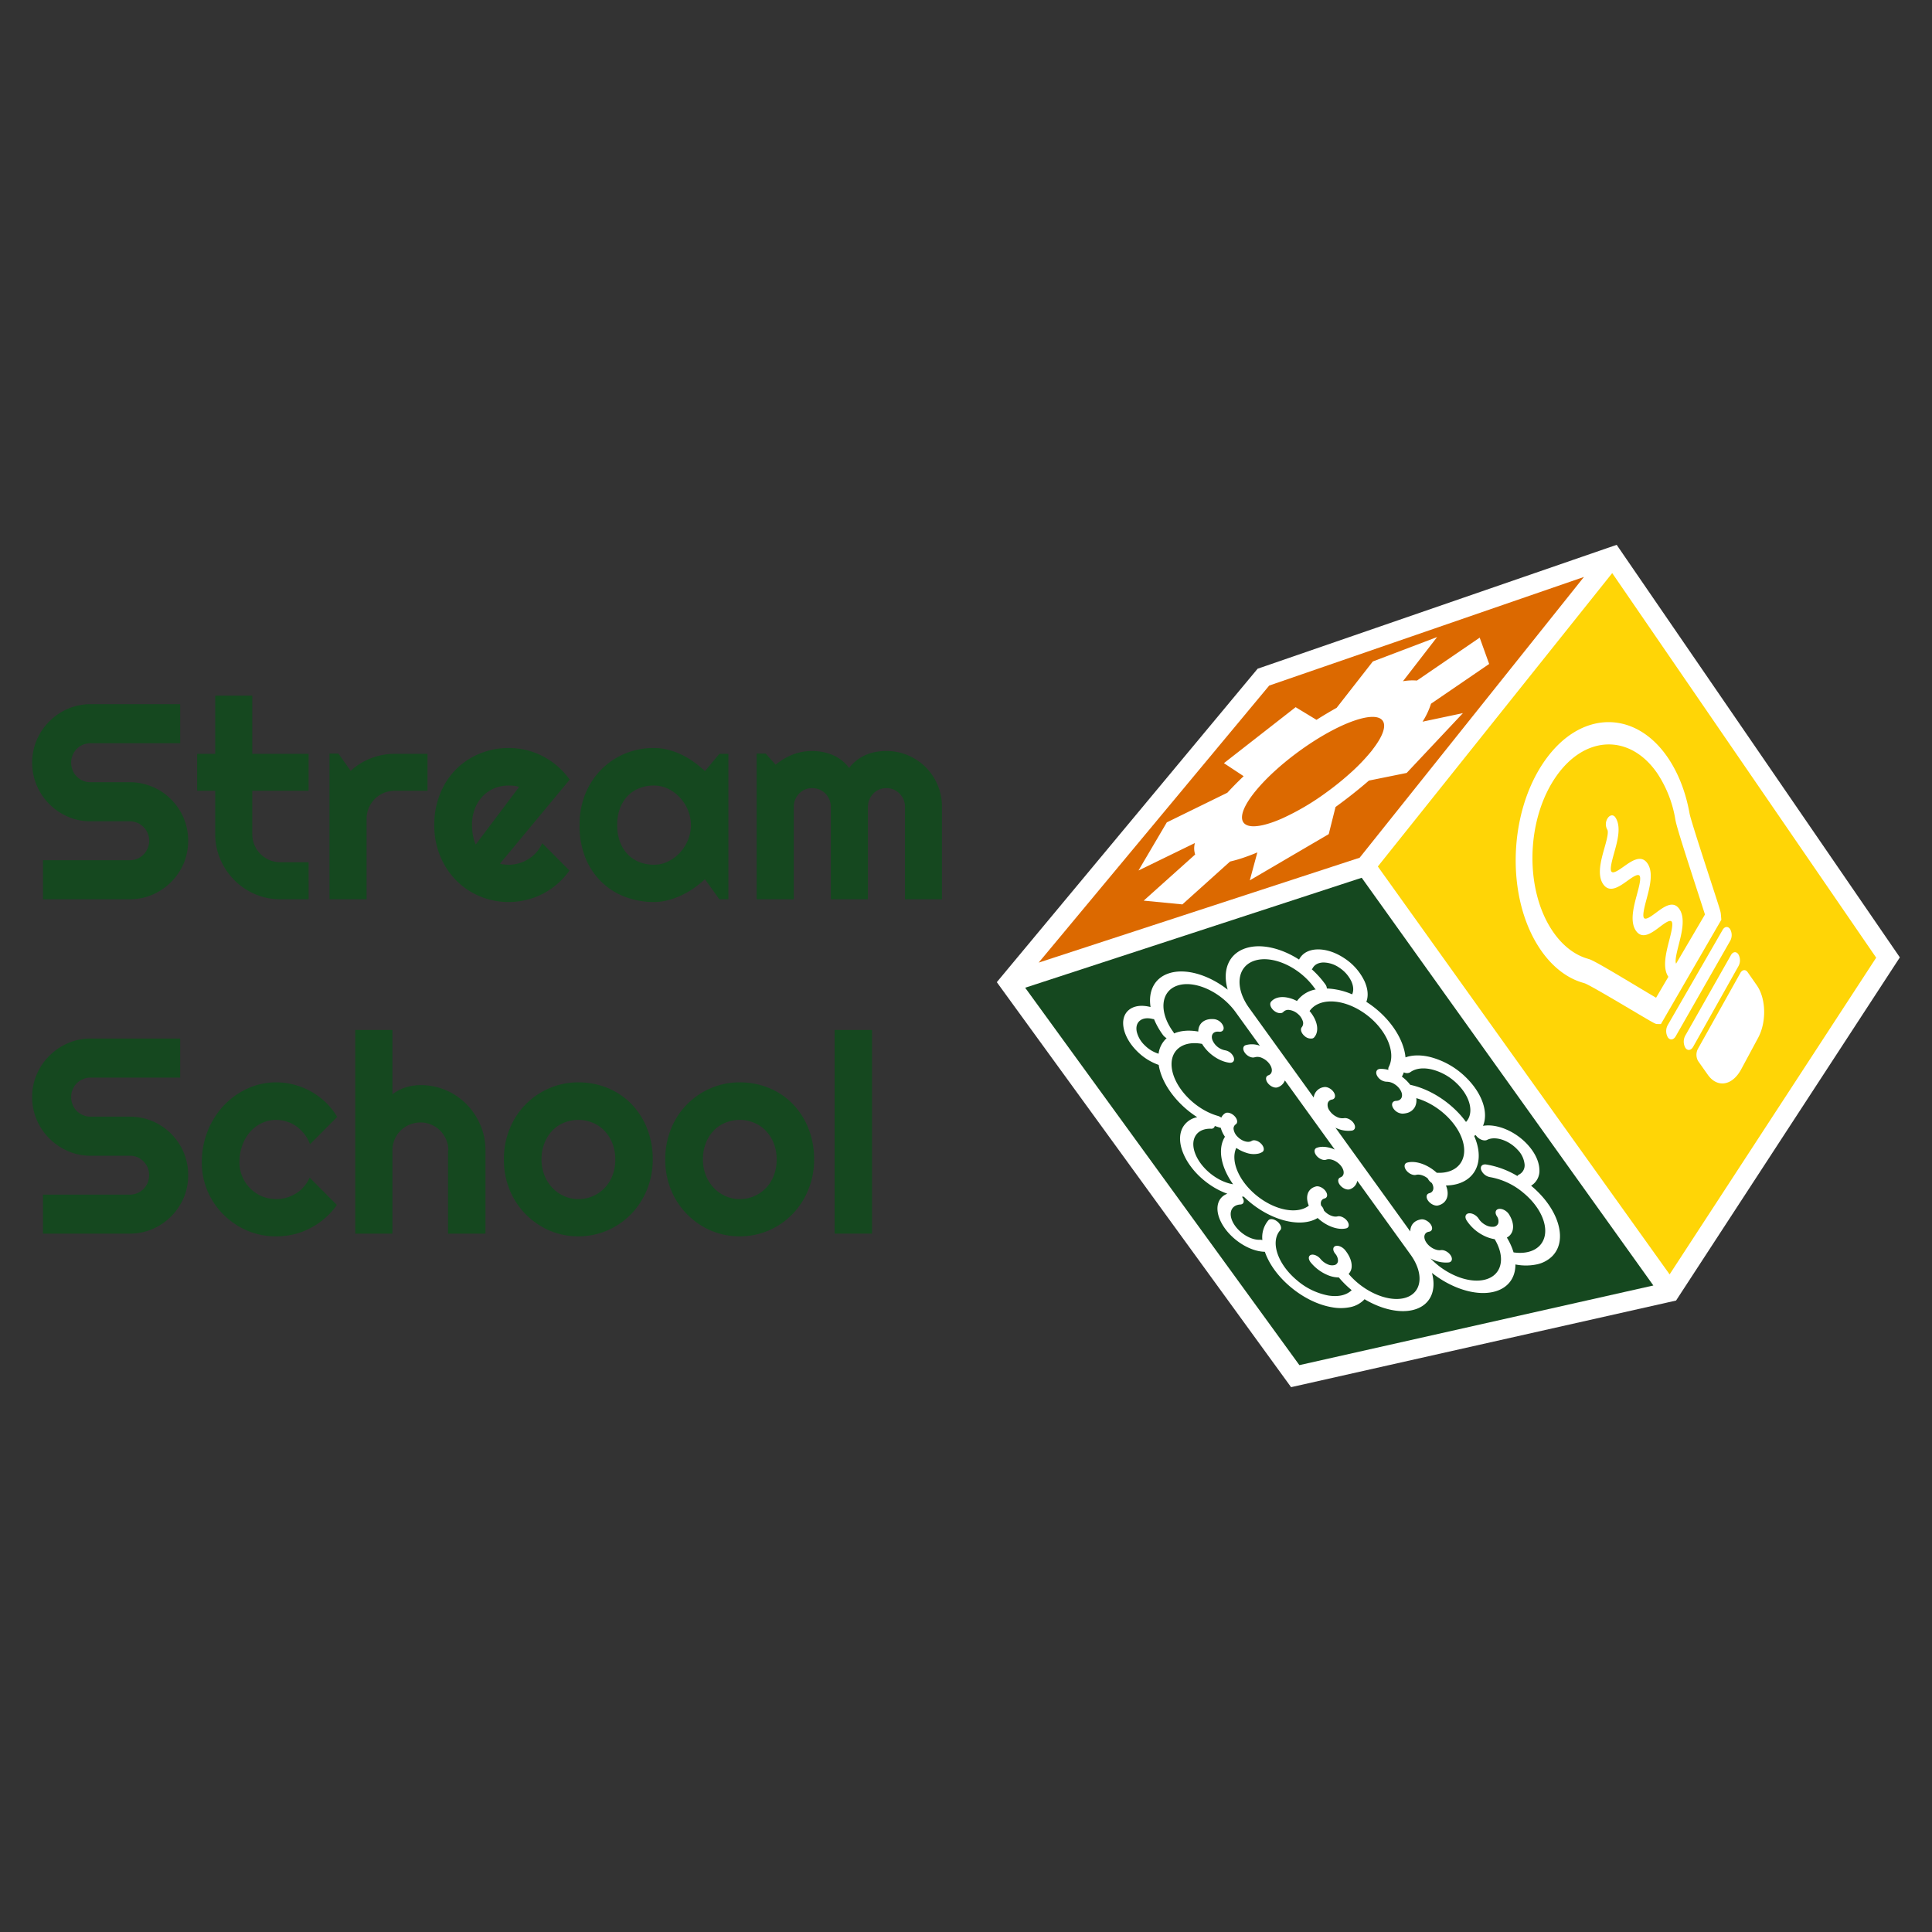 <svg id="Шар_1" data-name="Шар 1" xmlns="http://www.w3.org/2000/svg" width="1080" height="1080" viewBox="0 0 1080 1080">
  <rect x="0" y="0" width="1080" height="1080" fill="#333333" stroke="none"/>
  <defs>
    <style>
      .cls-1 {
        fill: #15481f;
      }

      .cls-2 {
        fill: #ffd506;
      }

      .cls-3 {
        fill: #dc6900;
      }

      .cls-4 {
        fill: #fff;
      }
    </style>
  </defs>
  <g id="_1" data-name="1">
    <g>
      <g>
        <g>
          <path class="cls-1" d="M102.67,457.265a33.217,33.217,0,0,0-7.039-10.424,31.658,31.658,0,0,0-10.379-6.993A32.138,32.138,0,0,0,72.482,437.274h-21.84a11.082,11.082,0,0,1-4.242-.811,11.523,11.523,0,0,1-3.475-2.347,10.186,10.186,0,0,1-2.301-3.475,11.54,11.54,0,0,1-.857-4.288,11.167,11.167,0,0,1,.857-4.285,10.605,10.605,0,0,1,2.301-3.475,11.397,11.397,0,0,1,3.475-2.302,11.083,11.083,0,0,1,4.242-.813H100.73V393.639H50.642a31.509,31.509,0,0,0-12.68,2.574A33.286,33.286,0,0,0,20.544,413.63a32.768,32.768,0,0,0,0,25.451,33.185,33.185,0,0,0,17.418,17.461,31.509,31.509,0,0,0,12.68,2.573h21.84A10.873,10.873,0,0,1,80.198,462.273a10.884,10.884,0,0,1,0,15.432,10.396,10.396,0,0,1-7.716,3.16H24.019v21.839H72.482a32.137,32.137,0,0,0,12.77-2.571,34.048,34.048,0,0,0,10.379-7.04,33.521,33.521,0,0,0,7.039-10.378,33.305,33.305,0,0,0,0-25.451Z"/>
          <path class="cls-1" d="M172.523,442.057V421.39H141.026V388.856H120.314v32.534h-10.108V442.057h10.108v24.186a34.755,34.755,0,0,0,2.888,14.17,36.732,36.732,0,0,0,19.404,19.449,35.644,35.644,0,0,0,14.169,2.842h15.749V481.993h-15.749a15.726,15.726,0,0,1-6.182-1.218,16.888,16.888,0,0,1-5.009-3.384,16.488,16.488,0,0,1-3.339-5.008,15.364,15.364,0,0,1-1.218-6.138v-24.186Z"/>
          <path class="cls-1" d="M220.67,421.39a36.217,36.217,0,0,0-13.267,2.483,35.309,35.309,0,0,0-11.371,7.04l-6.859-9.657h-5.009v81.448h20.757V457.807a15.672,15.672,0,0,1,1.218-6.136,15.62,15.62,0,0,1,8.348-8.395,15.765,15.765,0,0,1,6.182-1.218h18.32V421.39Z"/>
          <path class="cls-1" d="M299.954,476.352a19.678,19.678,0,0,1-4.422,3.79,19.987,19.987,0,0,1-5.279,2.393,19.653,19.653,0,0,1-5.866.857,22.575,22.575,0,0,1-2.437-.134,9.403,9.403,0,0,1-2.437-.498l38.942-46.929a41.495,41.495,0,0,0-6.678-7.401,43.006,43.006,0,0,0-8.167-5.594,41.605,41.605,0,0,0-9.25-3.521,43.382,43.382,0,0,0-9.973-1.172,42.05,42.05,0,0,0-16.155,3.113,39.908,39.908,0,0,0-13.221,8.71,40.624,40.624,0,0,0-8.935,13.628,45.666,45.666,0,0,0-3.294,17.642,44.261,44.261,0,0,0,3.294,17.329,41.851,41.851,0,0,0,8.935,13.581,40.415,40.415,0,0,0,13.221,8.89,41.304,41.304,0,0,0,16.155,3.204,40.487,40.487,0,0,0,9.927-1.218,41,41,0,0,0,9.205-3.431,41.868,41.868,0,0,0,14.801-12.949l-15.207-15.298A19.236,19.236,0,0,1,299.954,476.352Zm-33.979-4.288a11.905,11.905,0,0,1-.993-2.437c-.226-.947-.451-1.895-.632-2.886a21.076,21.076,0,0,1-.361-2.889c-.09-.994-.135-1.851-.135-2.618a25.486,25.486,0,0,1,1.579-9.159,21.419,21.419,0,0,1,4.377-6.949,19.189,19.189,0,0,1,6.543-4.468,20.865,20.865,0,0,1,8.032-1.534c1.038,0,1.985.044,2.933.137a10.754,10.754,0,0,1,2.843.676Z"/>
          <path class="cls-1" d="M402.115,421.39l-8.032,9.657a62.571,62.571,0,0,0-6.227-5.099,44.71,44.71,0,0,0-6.949-4.107,40.767,40.767,0,0,0-7.536-2.752,32.67,32.67,0,0,0-7.806-.947,41.887,41.887,0,0,0-16.155,3.113,41.048,41.048,0,0,0-13.267,8.888,41.81,41.81,0,0,0-8.935,13.63,45.905,45.905,0,0,0-3.249,17.461,47.878,47.878,0,0,0,3.249,18.186,39.402,39.402,0,0,0,8.935,13.491,38.494,38.494,0,0,0,13.267,8.439,45.418,45.418,0,0,0,16.155,2.889,32.074,32.074,0,0,0,7.762-.994,43.602,43.602,0,0,0,7.49-2.708,46.817,46.817,0,0,0,6.994-4.014,76.24,76.24,0,0,0,6.272-5.01l8.032,11.191h5.054v-81.314Zm-17.508,48.103a23.575,23.575,0,0,1-4.468,7.084,21.891,21.891,0,0,1-6.543,4.92,17.69,17.69,0,0,1-8.032,1.895,22.46,22.46,0,0,1-8.032-1.443,18.346,18.346,0,0,1-6.543-4.288,20.097,20.097,0,0,1-4.377-6.949,25.765,25.765,0,0,1-1.579-9.477,26.106,26.106,0,0,1,1.579-9.477,20.541,20.541,0,0,1,4.377-6.949,18.264,18.264,0,0,1,6.543-4.241,21.539,21.539,0,0,1,8.032-1.443,18.235,18.235,0,0,1,8.032,1.851,22.023,22.023,0,0,1,6.543,4.962,22.832,22.832,0,0,1,4.468,7.04,21.803,21.803,0,0,1,0,16.516Z"/>
          <path class="cls-1" d="M524.131,438.81a31.393,31.393,0,0,0-6.633-9.928,32.264,32.264,0,0,0-9.882-6.634,30.548,30.548,0,0,0-12.138-2.435,31.033,31.033,0,0,0-5.731.496,24.735,24.735,0,0,0-5.595,1.624,24.249,24.249,0,0,0-5.099,2.979,22.351,22.351,0,0,0-4.377,4.376,22.374,22.374,0,0,0-9.521-7.355,29.831,29.831,0,0,0-11.146-2.12,29.506,29.506,0,0,0-10.83,1.985,33.745,33.745,0,0,0-9.566,5.685l-5.595-6.227h-5.054v81.448h20.757V450.992a10.197,10.197,0,0,1,.812-4.061,11.039,11.039,0,0,1,2.211-3.338,9.889,9.889,0,0,1,7.265-3.025,10.927,10.927,0,0,1,4.016.769,11.358,11.358,0,0,1,3.384,2.256,11.034,11.034,0,0,1,2.211,3.338,10.198,10.198,0,0,1,.812,4.061v51.712h20.757V450.992a10.197,10.197,0,0,1,.812-4.061,11.039,11.039,0,0,1,2.211-3.338,10.224,10.224,0,0,1,3.249-2.256,10.751,10.751,0,0,1,4.016-.769,10.928,10.928,0,0,1,4.016.769,10.613,10.613,0,0,1,3.339,2.256,10.39,10.39,0,0,1,2.256,3.338,10.197,10.197,0,0,1,.812,4.061v51.712h20.667V450.992A30.592,30.592,0,0,0,524.131,438.81Z"/>
        </g>
        <g>
          <path class="cls-1" d="M102.67,644.169a32.884,32.884,0,0,0-17.418-17.417,32.886,32.886,0,0,0-12.77-2.527h-21.84a10.342,10.342,0,0,1-4.242-.857,10.614,10.614,0,0,1-3.475-2.302,10.349,10.349,0,0,1-2.301-3.519,11.178,11.178,0,0,1-.857-4.288,10.954,10.954,0,0,1,.857-4.241,10.462,10.462,0,0,1,5.776-5.775,10.342,10.342,0,0,1,4.242-.857H100.73V580.544H50.642a30.851,30.851,0,0,0-12.68,2.618,32.987,32.987,0,0,0-10.379,7.04,32.484,32.484,0,0,0-7.039,10.38,31.37,31.37,0,0,0-2.572,12.678,31.762,31.762,0,0,0,2.572,12.726,32.245,32.245,0,0,0,7.039,10.424,33.06,33.06,0,0,0,10.379,7.04,30.849,30.849,0,0,0,12.68,2.615h21.84a10.396,10.396,0,0,1,7.716,3.16,10.796,10.796,0,0,1,2.347,3.428,11.602,11.602,0,0,1,0,8.529,11.524,11.524,0,0,1-2.347,3.475,10.427,10.427,0,0,1-3.429,2.302,10.555,10.555,0,0,1-4.287.857H24.019v21.793H72.482a32.137,32.137,0,0,0,12.77-2.571,33.307,33.307,0,0,0,17.418-17.417,32.13,32.13,0,0,0,2.527-12.68A32.9,32.9,0,0,0,102.67,644.169Z"/>
          <path class="cls-1" d="M169.951,663.257a17.956,17.956,0,0,1-4.422,3.836,21.498,21.498,0,0,1-5.279,2.391,20.83,20.83,0,0,1-5.821.813,20.233,20.233,0,0,1-14.575-6.002,20.305,20.305,0,0,1-4.377-6.542,19.758,19.758,0,0,1-1.624-7.987,27.118,27.118,0,0,1,1.624-9.567,22.771,22.771,0,0,1,4.377-7.491,19.405,19.405,0,0,1,6.543-4.918,18.635,18.635,0,0,1,8.032-1.76,19.1,19.1,0,0,1,5.911.947,18.624,18.624,0,0,1,5.37,2.664,21.438,21.438,0,0,1,7.581,10.016l15.207-15.298a40.117,40.117,0,0,0-6.498-8.212,42.283,42.283,0,0,0-8.213-6.046,41.203,41.203,0,0,0-9.386-3.746,39.035,39.035,0,0,0-9.972-1.309,38.08,38.08,0,0,0-16.2,3.519,42.477,42.477,0,0,0-13.221,9.523,44.704,44.704,0,0,0-8.935,14.214,46.571,46.571,0,0,0-3.249,17.464,40.503,40.503,0,0,0,3.249,16.153,41.31,41.31,0,0,0,8.935,13.132,42.877,42.877,0,0,0,13.221,8.89A41.527,41.527,0,0,0,154.428,691.144a42.998,42.998,0,0,0,9.927-1.174,38.66,38.66,0,0,0,9.16-3.475,39.415,39.415,0,0,0,8.167-5.55,41.102,41.102,0,0,0,6.633-7.355l-15.207-15.298A19.7,19.7,0,0,1,169.951,663.257Z"/>
          <path class="cls-1" d="M268.547,628.918a37.038,37.038,0,0,0-7.761-11.642,35.921,35.921,0,0,0-11.552-7.85,35.234,35.234,0,0,0-14.124-2.845,28.92,28.92,0,0,0-8.077,1.174,24.436,24.436,0,0,0-7.671,3.97V575.762H198.605V689.609h20.757V643.087a15.251,15.251,0,0,1,1.218-6.048,15.355,15.355,0,0,1,8.348-8.348,15.925,15.925,0,0,1,6.182-1.216,14.888,14.888,0,0,1,6.001,1.216,16.301,16.301,0,0,1,4.964,3.34,16.488,16.488,0,0,1,3.339,5.008,15.251,15.251,0,0,1,1.218,6.048h-.181v46.521H271.39V643.087A35.638,35.638,0,0,0,268.547,628.918Z"/>
          <path class="cls-1" d="M361.593,630.498a41.692,41.692,0,0,0-8.889-13.628,39.321,39.321,0,0,0-13.221-8.754,42.758,42.758,0,0,0-16.2-3.069,39.989,39.989,0,0,0-16.2,3.294,41.143,41.143,0,0,0-22.156,22.652,44.858,44.858,0,0,0-3.249,17.193,44.27,44.27,0,0,0,3.249,17.012,41.851,41.851,0,0,0,8.935,13.581,42.633,42.633,0,0,0,13.221,9.071,41.482,41.482,0,0,0,32.399,0,41.602,41.602,0,0,0,13.221-9.071,42.477,42.477,0,0,0,8.889-13.581,44.295,44.295,0,0,0,3.294-17.012A46.264,46.264,0,0,0,361.593,630.498Zm-19.268,26.713a20.23,20.23,0,0,1-4.467,6.993,20.033,20.033,0,0,1-14.575,6.092,18.633,18.633,0,0,1-8.032-1.714,19.891,19.891,0,0,1-6.543-4.649,21.856,21.856,0,0,1-4.377-6.993,23.411,23.411,0,0,1-1.624-8.754,24.632,24.632,0,0,1,1.624-9.115,21.396,21.396,0,0,1,4.377-6.996,18.789,18.789,0,0,1,6.543-4.466,21.094,21.094,0,0,1,16.019,0,18.967,18.967,0,0,1,6.588,4.466,21.608,21.608,0,0,1,4.467,6.996A24.626,24.626,0,0,1,343.95,648.186,24.154,24.154,0,0,1,342.325,657.211Z"/>
          <path class="cls-1" d="M451.797,630.498a41.687,41.687,0,0,0-8.889-13.628,39.321,39.321,0,0,0-13.221-8.754,42.758,42.758,0,0,0-16.2-3.069,39.986,39.986,0,0,0-16.199,3.294,41.142,41.142,0,0,0-22.156,22.652,44.858,44.858,0,0,0-3.249,17.193,44.27,44.27,0,0,0,3.249,17.012,41.851,41.851,0,0,0,8.935,13.581,42.631,42.631,0,0,0,13.222,9.071,41.481,41.481,0,0,0,32.399,0,41.602,41.602,0,0,0,13.221-9.071,42.473,42.473,0,0,0,8.889-13.581,44.29,44.29,0,0,0,3.294-17.012A46.259,46.259,0,0,0,451.797,630.498ZM432.529,657.211a20.235,20.235,0,0,1-4.468,6.993,20.033,20.033,0,0,1-14.575,6.092,18.631,18.631,0,0,1-8.032-1.714,19.891,19.891,0,0,1-6.543-4.649,21.856,21.856,0,0,1-4.377-6.993,23.389,23.389,0,0,1-1.579-8.754,24.629,24.629,0,0,1,1.579-9.115,21.396,21.396,0,0,1,4.377-6.996,18.79,18.79,0,0,1,6.543-4.466,20.731,20.731,0,0,1,8.032-1.58,20.507,20.507,0,0,1,7.987,1.58,18.967,18.967,0,0,1,6.588,4.466,21.613,21.613,0,0,1,4.468,6.996,24.632,24.632,0,0,1,1.624,9.115A24.16,24.16,0,0,1,432.529,657.211Z"/>
          <path class="cls-1" d="M466.553,575.762V689.609h20.938V575.762Z"/>
        </g>
      </g>
      <g>
        <polygon class="cls-1" points="933.536 722.136 724.043 769.278 564.188 549.268 763.323 484.192 933.536 722.136"/>
        <polygon class="cls-2" points="933.536 722.136 1055.41 535.266 901.576 311.132 763.323 484.192 933.536 722.136"/>
        <polygon class="cls-3" points="564.188 549.268 706.258 378.527 901.576 311.132 763.323 484.192 564.188 549.268"/>
        <path class="cls-4" d="M908.408,311.385l-4.67-6.82-5.46,1.88-195.27,67.38-142.04,170.71-3.74,4.5,4.86,6.7,159.63,219.7,209.47-47.13,5.74-1.29,3.27-5.02,121.83-186.81Zm-198.9,71.84,175.93-60.71L760.048,479.475,580.627,538.105Zm16.86,379.89-153.29-210.97,188.12-61.47,163.04,227.92Zm206.96-50.72L770.218,484.375l131.02-164.01,147.56,214.98Z"/>
        <path class="cls-4" d="M799.95,393.378l32.502-22.217-5.294-14.714-35.08,23.99a30.707,30.707,0,0,0-7.794.372l-.021.004,19.094-24.704-35.932,13.652-20.239,25.915-.006.003c-3.717,2.075-7.489,4.337-11.255,6.708l-11.658-7.068-40.089,31.291,11.033,7.286c-3.228,3.066-6.294,6.163-9.121,9.239l-.004.005-33.836,16.569-15.839,26.906,31.547-15.355a11.151,11.151,0,0,0,.144,6.41l.001.002-28.769,25.788,21.623,2.103,26.645-23.958 0-0c2.083-.477,4.362-1.11,6.778-1.909,2.74-.906,5.572-1.963,8.485-3.2l-4.227,15.619,44.133-25.84,3.797-15.16c6.474-4.697,12.798-9.674,18.669-14.767l21.11-4.275,31.431-33.428L795.21,403.424A42.798,42.798,0,0,0,799.95,393.378Zm-45.651,39.256A157.671,157.671,0,0,1,741.444,442.962a138.82,138.82,0,0,1-24.907,14.638c-2.105.913-4.11,1.702-6.069,2.358-17.729,5.927-21.406-2.179-8.466-17.925,12.855-15.642,37.355-33.081,55-39.165,17.255-5.95,21.889,1.009,10.513,15.827-.3.454-.725.98-1.118,1.466A107.653,107.653,0,0,1,754.299,432.634Z"/>
        <path class="cls-4" d="M853.988,639.899c-7.03-7.705-17.406-11.874-24.984-10.546,3.153-7.355-.346-18.21-9.649-27.201a44.288,44.288,0,0,0-20.011-11.304c-5.158-1.232-9.855-1.13-13.658.23-.977-10.437-8.965-22.554-21.285-30.654-.203-.133-.407-.258-.61-.388,1.249-3.259.901-7.312-1.034-11.58a31.482,31.482,0,0,0-11.118-12.699c-4.969-3.35-10.353-5.135-15.154-5.031-4.785.103-8.412,2.072-10.222,5.534-.026.049-.044.101-.066.152-9.974-6.418-21.297-9.139-29.858-6.342-9.659,3.156-13.154,12.477-10.062,23.162-10.563-8.272-23.47-12.204-32.837-9.143-8.167,2.669-11.667,10.018-10.268,18.854-.069-.02-.137-.043-.206-.061-4.854-1.215-9.065-.634-11.859,1.63-2.785,2.255-3.832,5.912-2.956,10.294.874,4.374,3.559,8.956,7.564,12.912a31.878,31.878,0,0,0,12.015,7.575c.027.174.047.345.077.52,1.855,10.615,10.534,21.723,21.446,28.713a11.641,11.641,0,0,0-8.139,5.81c-2.207,4.122-1.893,9.666.873,15.615,4.434,9.539,14.214,17.887,24.111,21.341-5.888,2.202-7.358,9.014-3.054,16.741,4.868,8.739,15.421,15.584,24.02,15.719,2.406,6.994,7.569,14.03,14.575,19.853,7.074,5.879,15.205,9.842,22.917,11.156a26.564,26.564,0,0,0,10.345-.08,15.049,15.049,0,0,0,7.698-4.191,1.602,1.602,0,0,0,.178-.227c8.965,5.338,18.872,7.877,26.72,6.111,9.855-2.218,13.766-10.61,10.967-20.805,10.631,8.407,24.004,12.936,34.164,10.65,8.217-1.849,12.532-7.747,12.503-15.39.145.037.29.069.436.093a29.966,29.966,0,0,0,11.545-.129,17.458,17.458,0,0,0,8.356-4.333c4.462-4.304,5.718-10.821,3.511-18.347-2.266-7.728-7.867-15.303-15.084-21.303a9.702,9.702,0,0,0,4.622-9.236C860.317,649.154,857.998,644.294,853.988,639.899Zm-53.459-42.045a30.879,30.879,0,0,1,13.905,7.87c7.643,7.39,9.658,16.586,5.073,21.449-7.325-10.04-19.26-18.215-31.171-20.749a23.773,23.773,0,0,0-4.711-4.607,1.873,1.873,0,0,0,.239-.348,15.767,15.767,0,0,0,.891-2.035,3.679,3.679,0,0,0,3.553-.028C791.258,597.222,795.596,596.668,800.529,597.855Zm-66.809-56.548c1.084-2.054,3.247-3.217,6.096-3.272a16.009,16.009,0,0,1,8.998,3.001,18.733,18.733,0,0,1,6.595,7.533c1.231,2.711,1.376,5.272.447,7.274a39.512,39.512,0,0,0-14.123-3.273,4.312,4.312,0,0,0-.888-2.346,52.696,52.696,0,0,0-7.546-8.384A1.903,1.903,0,0,0,733.72,541.306Zm-98.279,35.36c-.517-2.61.113-4.784,1.777-6.12,1.668-1.339,4.174-1.678,7.059-.95a4.026,4.026,0,0,0,.831.121,42.33,42.33,0,0,0,4.943,8.771,6.765,6.765,0,0,0,2.087,1.868,14.185,14.185,0,0,0-4.491,8.678,18.694,18.694,0,0,1-7.702-4.669A15.504,15.504,0,0,1,635.442,576.666Zm33.238,69.488c-1.927-4.153-2.137-8.02-.586-10.888,1.555-2.878,4.697-4.41,8.851-4.309a1.891,1.891,0,0,0,2.133-1.538c.929.335,1.864.641,2.803.907a4.598,4.598,0,0,0,.533.118,16.144,16.144,0,0,0,2.345,5.007c-4.252,6.758-2.238,17.042,4.546,26.554C681.232,660.752,672.336,654.036,668.68,646.154ZM784.681,725.71c-9.333,2.132-22.599-3.881-30.789-13.599a6.108,6.108,0,0,0,1.702-4.24c.089-2.799-1.221-6.017-3.689-9.06-1.46-1.8-3.896-2.813-5.407-2.26-1.524.55-1.577,2.45-.121,4.245a6.145,6.145,0,0,1,1.579,3.869,2.539,2.539,0,0,1-1.761,2.461,5.769,5.769,0,0,1-4.058-.384,10.434,10.434,0,0,1-3.98-2.996c-1.451-1.787-3.867-2.799-5.354-2.251-1.504.543-1.548,2.427-.101,4.21a24.374,24.374,0,0,0,9.274,6.987,16.346,16.346,0,0,0,6.439,1.409,55.06,55.06,0,0,0,7.184,7.111c-2.923,2.858-7.599,3.908-13.229,2.96a37.583,37.583,0,0,1-17.233-8.369c-5.317-4.415-9.223-9.761-11.006-15.064-1.787-5.315-1.232-9.965,1.573-13.096.967-1.079.26-3.191-1.58-4.715-1.839-1.523-4.109-1.878-5.072-.795a14.662,14.662,0,0,0-3.379,11.091,4.021,4.021,0,0,0-1.33-.181c-5.217.257-11.894-3.934-14.906-9.349-3.015-5.421-1.256-10.079,3.956-10.378,1.78-.103,2.39-1.695,1.356-3.558a5.758,5.758,0,0,0-.545-.802c.096.005.194.014.29.018a2.859,2.859,0,0,0,.75-.068c1.094,1.07,2.247,2.117,3.467,3.128,11.038,9.141,24.125,13.036,33.312,10.711a16.582,16.582,0,0,0,4.554-1.881c4.75,4.46,11.248,6.963,15.953,5.792,1.654-.412,1.912-2.245.575-4.095-1.337-1.851-3.761-3.012-5.411-2.595-2.285.577-5.566-.88-7.619-3.297a5.05,5.05,0,0,0-1.532-2.685c-.582-1.936.09-3.571,1.907-4.04,1.646-.424,1.897-2.271.557-4.125-1.34-1.854-3.759-3.008-5.403-2.579-4.63,1.21-6.063,5.667-3.972,10.728-6.452,5.075-19.146,2.651-29.461-5.885-9.895-8.188-14.388-19.342-11.073-26.383a21.585,21.585,0,0,0,5.749,2.774,12.474,12.474,0,0,0,6.823.357,7.254,7.254,0,0,0,1.986-.866c1.293-.823,1.007-2.878-.642-4.59-1.648-1.711-4.026-2.423-5.32-1.599-1.922,1.234-5.479.162-7.931-2.385a7.436,7.436,0,0,1-2.131-3.924,2.82,2.82,0,0,1,1.148-2.947c1.282-.834.987-2.897-.66-4.607-1.647-1.709-4.015-2.413-5.296-1.576a5.875,5.875,0,0,0-2.118,2.413,6.163,6.163,0,0,0-1.918-.953c-12.284-3.461-23.738-15.065-25.619-25.943-1.78-10.294,5.612-16.412,16.809-14.303,3.182,5.335,9.379,9.765,15.225,10.515a3.107,3.107,0,0,0,1.281-.079c1.155-.345,1.675-1.469,1.188-2.922a6.364,6.364,0,0,0-4.797-3.93,9.528,9.528,0,0,1-7.169-5.873c-.966-2.866.68-4.902,3.674-4.532,2.009.246,3.113-1.115,2.467-3.043a6.346,6.346,0,0,0-4.81-3.935c-5.604-.676-9.169,2.258-9.197,6.892-5.146-.918-9.775-.551-13.51,1.052a5.373,5.373,0,0,0-.569-.984c-8.077-11.159-6.951-22.736,2.595-25.818,9.631-3.11,24.198,3.582,32.384,14.929l13.528,18.752a12.585,12.585,0,0,0-7.983-.303c-1.583.555-1.722,2.511-.314,4.371,1.409,1.86,3.852,2.919,5.421,2.372a5.843,5.843,0,0,1,4.167.424,10.184,10.184,0,0,1,3.97,3.136c2.109,2.785,1.883,5.712-.5,6.522-1.591.542-1.739,2.486-.333,4.343,1.378,1.818,3.738,2.883,5.333,2.422.034-.01.067-.02.1-.031a6.347,6.347,0,0,0,4.123-3.872l27.879,38.644c-3.594-1.564-7.257-2.011-10.067-.959-1.551.581-1.622,2.533-.161,4.36,1.462,1.827,3.911,2.842,5.46,2.265,2.326-.862,6.007.663,8.196,3.401,2.189,2.737,2.066,5.658-.269,6.509-1.56.569-1.639,2.509-.179,4.335,1.395,1.744,3.693,2.755,5.259,2.351.073-.019.145-.041.214-.066a6.173,6.173,0,0,0,4.152-4.723l29.723,41.2C796.513,712.439,794.778,723.404,784.681,725.71Zm67.573-74.841A5.764,5.764,0,0,1,849.049,656.635a1.917,1.917,0,0,0-.826.769,49.03,49.03,0,0,0-17.409-6.443c-2.173-.326-3.458.99-2.873,2.937a6.597,6.597,0,0,0,4.985,4.117,39.4,39.4,0,0,1,18.649,8.774c5.699,4.703,9.759,10.413,11.425,16.064,3.374,11.447-4.237,19.048-16.909,17.239a35.477,35.477,0,0,0-3.745-8.281,6.315,6.315,0,0,0,3.155-3.822c.794-2.639.094-5.902-1.974-9.186-1.224-1.943-3.743-3.294-5.624-3.017-1.869.274-2.409,2.071-1.188,4.009a4.912,4.912,0,0,1,.85,3.925,2.962,2.962,0,0,1-2.62,2.049,7.606,7.606,0,0,1-4.545-1.018,10.346,10.346,0,0,1-3.811-3.482c-1.218-1.93-3.713-3.272-5.569-2.999-1.859.268-2.369,2.053-1.153,3.977a24.162,24.162,0,0,0,8.88,8.118,20.804,20.804,0,0,0,6.785,2.348c6.353,10.567,3.989,20.47-5.797,22.705-9.091,2.077-21.654-3.144-30.062-11.955a17.256,17.256,0,0,0,10.2,2.243c.081-.012.159-.027.234-.045,1.619-.38,2.006-2.064.837-3.88-1.223-1.9-3.686-3.22-5.497-2.948-2.701.407-6.379-1.567-8.204-4.399-1.827-2.834-1.117-5.478,1.573-5.899,1.811-.272,2.281-2.053,1.055-3.958-1.227-1.906-3.687-3.219-5.493-2.933-3.915.622-6.02,3.264-6.014,6.766l-41.84-58.037a15.77,15.77,0,0,0,9.255,1.626c.08-.014.156-.032.23-.052,1.586-.433,1.939-2.174.758-4.007-1.236-1.919-3.682-3.209-5.461-2.881a6.953,6.953,0,0,1-4.38-.892,10.198,10.198,0,0,1-3.771-3.408,5.241,5.241,0,0,1-.964-3.935,2.836,2.836,0,0,1,2.411-2.165c1.775-.333,2.21-2.169.97-4.093-1.24-1.925-3.684-3.208-5.457-2.866a6.629,6.629,0,0,0-5.609,5.076c-.057.244-.098.495-.131.748l-36.083-50.052c-8.21-11.388-6.885-23.25,3.045-26.457,10.02-3.235,25.018,3.546,33.341,15.13a6.56,6.56,0,0,0,.833.945,16.632,16.632,0,0,0-10.493,6.488,18.918,18.918,0,0,0-6.345-2.088c-3.509-.444-6.394.429-8.125,2.457-1.021,1.197-.311,3.438,1.585,5.009,1.896,1.57,4.265,1.876,5.294.685a3.784,3.784,0,0,1,3.483-1.041,9.029,9.029,0,0,1,4.472,2.071,8.749,8.749,0,0,1,2.831,3.971,3.583,3.583,0,0,1-.475,3.534c-1.035,1.188-.332,3.427,1.571,5.003a5.093,5.093,0,0,0,4.368,1.308,2.039,2.039,0,0,0,.964-.599c3.054-3.475,1.823-9.573-2.585-14.71,5.05-7.275,17.864-7.215,29.65.548,12.57,8.278,19.123,22.111,14.6,30.742a2.421,2.421,0,0,0-.173,1.616,15.37,15.37,0,0,0-4.593-.569c-1.978.079-2.781,1.742-1.799,3.72a6.408,6.408,0,0,0,5.356,3.454,8.169,8.169,0,0,1,4.576,1.437,9.738,9.738,0,0,1,3.455,3.74c1.465,2.957.241,5.439-2.72,5.53-1.981.064-2.788,1.71-1.81,3.679a6.446,6.446,0,0,0,5.351,3.46,10.834,10.834,0,0,0,2.544-.362,6.885,6.885,0,0,0,4.537-3.56,8.106,8.106,0,0,0,.673-4.737c11.582,3.244,22.754,13.261,25.934,23.819,3.294,10.936-3.171,18.533-14.49,17.89-4.911-4.509-11.603-6.967-16.468-5.695-1.717.449-2.002,2.346-.64,4.239,1.362,1.892,3.857,3.066,5.577,2.623,1.905-.491,4.457.351,6.483,1.971a6.443,6.443,0,0,0,2.284,2.575c1.562,2.62,1.009,5.107-1.387,5.712-1.724.435-2.018,2.319-.659,4.208,1.359,1.889,3.859,3.071,5.586,2.64,4.943-1.231,6.557-5.883,4.378-11.168a25.016,25.016,0,0,0,5.808-.718c9.959-2.521,14.906-11.37,11.383-23.127a33.572,33.572,0,0,0-1.451-3.893,2.307,2.307,0,0,0,.67-.314c.069-.049.132-.103.2-.153a6.14,6.14,0,0,0,.639.833c1.665,1.825,4.249,2.667,5.775,1.882,4.487-2.316,12.143.176,17.051,5.556A13.527,13.527,0,0,1,852.254,650.869Z"/>
        <g>
          <path class="cls-4" d="M961.988,511.161c-.127-1.55-.132-1.611-6.032-19.749-4.211-12.943-10.552-32.439-11.39-36.262l-.1-.463c-2.129-11.983-6.395-22.849-12.355-31.487-18.322-26.553-48.825-26.186-68.653,2.161-20.767,29.689-21.8,78.176-1.56,106.551,6.434,9.02,14.465,15.075,23.18,17.52.162.057.445.15.843.262,2.853,1.097,16.746,9.325,25.872,14.729,13.501,7.995,13.543,7.997,14.616,8.014l2.049.035,33.776-58.317ZM936.949,538.688c-.817-1.525.404-6.352,1.485-10.615,1.698-6.695,3.796-14.964.311-19.955-3.491-5-8.684-1.136-12.893,1.995-2.759,2.054-5.904,4.394-6.875,3.011-.971-1.383.345-6.333,1.502-10.678,1.765-6.636,3.946-14.833.431-19.866-3.52-5.041-8.822-1.288-13.12,1.753-2.817,1.996-6.029,4.268-7.008,2.874-.98-1.396.388-6.3,1.589-10.608,1.834-6.575,4.099-14.697.555-19.772-1.103-1.58-3.001-1.331-4.24.563a6.12,6.12,0,0,0-.243,6.317c.974,1.392-.393,6.237-1.604,10.534-1.871,6.632-4.218,14.951-.603,20.089,3.609,5.129,9.046,1.232,13.377-1.871,2.802-2.007,5.961-4.271,6.928-2.89.966,1.38-.351,6.272-1.517,10.607-1.802,6.693-4.061,15.088-.477,20.182,3.578,5.086,8.904,1.077,13.145-2.116,2.744-2.067,5.837-4.396,6.795-3.027.957,1.367-.31,6.301-1.432,10.674-1.72,6.702-3.867,15.09-.426,20.154l-6.869,11.696c-2.498-1.453-6.537-3.876-10.255-6.104-13.801-8.273-23.909-14.281-26.858-15.363l-.229-.074c-.325-.091-.52-.159-.552-.171l-.281-.095c-7.13-2.03-13.702-7.018-18.968-14.425-16.479-23.177-15.768-62.765,1.096-87.22,16.235-23.543,41.436-24.092,56.621-2.145a65.97,65.97,0,0,1,10.191,25.936c.08.504.181.944.266,1.31.975,4.404,5.726,19.165,11.852,38.052,1.671,5.152,3.381,10.425,4.441,13.771Z"/>
          <path class="cls-4" d="M967.103,519.341h0c-1.167-1.679-3.007-1.491-4.113.426l-30.696,53.225a7.005,7.005,0,0,0,.054,6.912c1.229,1.737,3.191,1.449,4.382-.635l30.498-53.411A6.664,6.664,0,0,0,967.103,519.341Z"/>
          <path class="cls-4" d="M971.73,533.422c-1.167-1.678-3.004-1.47-4.104.47l-25.535,45.008a7.036,7.036,0,0,0,.075,6.892c1.22,1.726,3.159,1.432,4.329-.651l25.369-45.163A6.748,6.748,0,0,0,971.73,533.422Z"/>
          <path class="cls-4" d="M982.106,550.855l-5.167-7.421c-1.166-1.674-2.994-1.453-4.087.5l-23.674,42.322a7.078,7.078,0,0,0,.09,6.891l5.387,7.629c5.351,7.576,13.738,6.158,18.687-3.042l9.458-17.581C987.567,571.291,987.237,558.226,982.106,550.855Z"/>
        </g>
      </g>
    </g>
  </g>
</svg>
